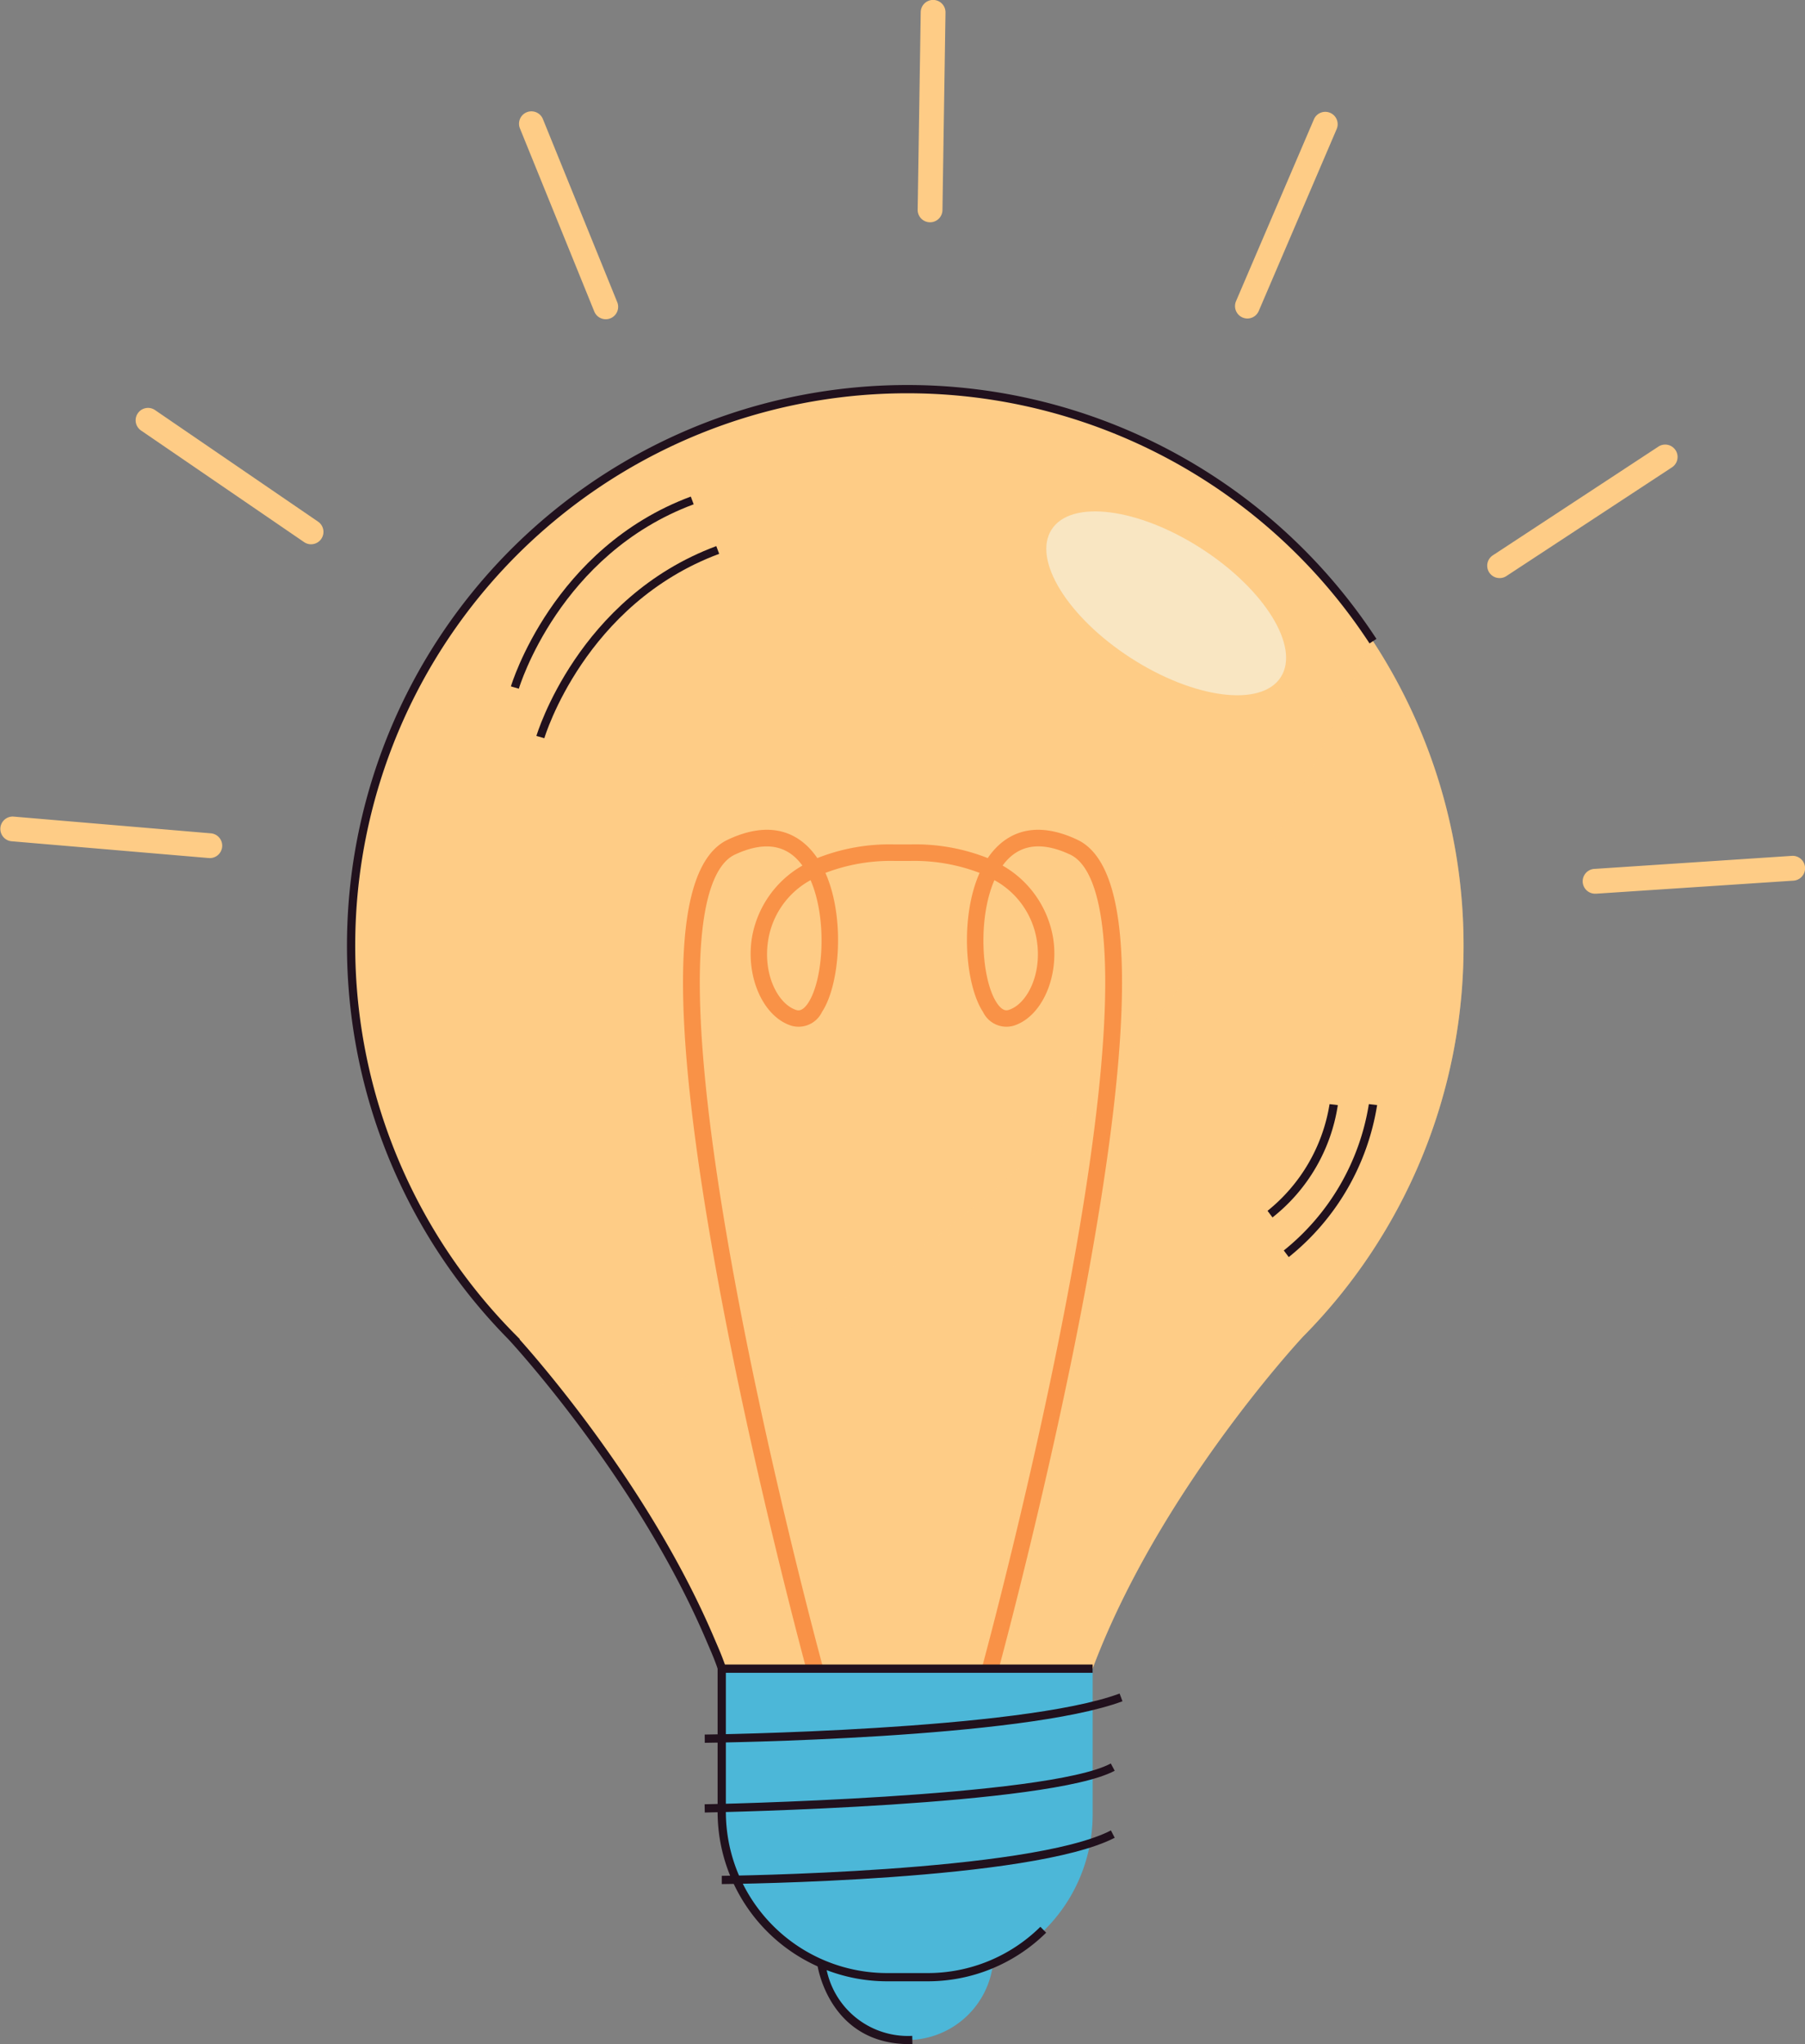<svg xmlns="http://www.w3.org/2000/svg" width="109.255" height="123.685" viewBox="0 0 109.255 123.685">
  <rect x="0" y="0" width="109.255" height="123.685" fill="#808080" stroke="none"/>
  <g id="Group_222" data-name="Group 222" transform="translate(-1488.268 -126.25)">
    <g id="Group_206" data-name="Group 206" transform="translate(1509.266 149.546)">
      <g id="Group_194" data-name="Group 194" transform="translate(0.251 0.25)">
        <g id="Group_191" data-name="Group 191">
          <path id="Path_605" data-name="Path 605" d="M1714.649,336.149a33.67,33.67,0,1,0-57.622,23.66h0s10.189,10.9,13.63,22.773a26.308,26.308,0,0,0,20.645,0c3.441-11.876,13.631-22.773,13.631-22.773h0A33.555,33.555,0,0,0,1714.649,336.149Z" transform="translate(-1647.31 -302.48)" fill="#fecc86"/>
        </g>
        <g id="Group_192" data-name="Group 192" transform="translate(28.428 94.655)">
          <path id="Path_606" data-name="Path 606" d="M1865.313,1016.174h0a5.234,5.234,0,0,1-5.234-5.233h10.467A5.233,5.233,0,0,1,1865.313,1016.174Z" transform="translate(-1860.08 -1010.94)" fill="#4cb7d8"/>
        </g>
        <g id="Group_193" data-name="Group 193" transform="translate(22.438 77.42)">
          <path id="Path_607" data-name="Path 607" d="M1827.853,900.608h-2.759a9.845,9.845,0,0,1-9.844-9.844V881.94H1837.7v8.823A9.846,9.846,0,0,1,1827.853,900.608Z" transform="translate(-1815.25 -881.94)" fill="#4cb7d8"/>
        </g>
        <path id="Path_608" data-name="Path 608" d="M1802.476,433.679a33.515,33.515,0,0,0-5.62-18.629c-9.848,24.263-25.554,40.583-48.176,46.912a63.5,63.5,0,0,1,8.909,15.466h22.432c4.036-10.785,12.737-20.09,12.737-20.09h0A33.554,33.554,0,0,0,1802.476,433.679Z" transform="translate(-1735.136 -400.01)" fill="#fecc86" opacity="0.3"/>
      </g>
      <g id="Group_195" data-name="Group 195" transform="translate(20.348 26.911)">
        <path id="Path_609" data-name="Path 609" d="M1816.8,552.916l-.963-.263c.032-.115,3.172-11.66,5.349-23.485,3.778-20.518,1.606-24.869-.025-25.638-1.667-.784-2.979-.644-3.9.418q-.1.116-.193.245a6.232,6.232,0,0,1,3.058,4.384c.373,2.382-.692,4.76-2.375,5.3a1.571,1.571,0,0,1-1.869-.828c-1.077-1.627-1.413-5.7-.207-8.413a11.086,11.086,0,0,0-4.181-.725h-.971a11.084,11.084,0,0,0-4.18.725c1.205,2.714.87,6.785-.207,8.413a1.57,1.57,0,0,1-1.869.828c-1.684-.541-2.749-2.919-2.376-5.3a6.232,6.232,0,0,1,3.058-4.384c-.062-.086-.126-.166-.192-.243-.919-1.062-2.231-1.2-3.9-.418-1.632.768-3.8,5.12-.026,25.638,2.178,11.826,5.318,23.37,5.35,23.485l-.963.263c-.032-.116-3.181-11.7-5.367-23.563-3.017-16.38-2.827-25.123.581-26.728,2.646-1.244,4.222-.323,5.08.669a4.722,4.722,0,0,1,.34.444,11.861,11.861,0,0,1,4.672-.827h.971a11.865,11.865,0,0,1,4.673.827,4.411,4.411,0,0,1,.339-.444c.858-.991,2.436-1.913,5.08-.669,3.408,1.6,3.6,10.346.582,26.728C1819.982,541.22,1816.831,552.8,1816.8,552.916Zm-11.357-47.841a5.042,5.042,0,0,0-2.568,3.654c-.326,2.079.613,3.848,1.694,4.2.1.032.369.119.731-.427C1806.223,511.1,1806.466,507.421,1805.444,505.075Zm11.128,0c-1.022,2.346-.779,6.027.143,7.421.362.548.629.461.731.428,1.081-.347,2.02-2.116,1.694-4.2A5.041,5.041,0,0,0,1816.572,505.075Z" transform="translate(-1797.727 -502.026)" fill="#f99247"/>
      </g>
      <g id="Group_196" data-name="Group 196" transform="translate(0)">
        <path id="Path_610" data-name="Path 610" d="M1667.955,378.515c-.268-.768-.389-1.049-.655-1.665l-.144-.337c-4.2-9.817-11.864-18.07-11.942-18.153l-.024-.025a33.92,33.92,0,1,1,52.557-42.363l-.418.274a33.421,33.421,0,1,0-51.754,41.77l.326.33-.024.005c1.466,1.639,7.975,9.182,11.737,17.969l.144.335c.27.627.393.913.668,1.7Z" transform="translate(-1645.43 -300.61)" fill="#21111d"/>
      </g>
      <g id="Group_197" data-name="Group 197" transform="translate(9.927 6.75)">
        <path id="Path_611" data-name="Path 611" d="M1720.21,362.755l-.48-.139c.024-.083,2.513-8.37,10.889-11.486l.174.468C1722.659,354.624,1720.234,362.674,1720.21,362.755Z" transform="translate(-1719.73 -351.13)" fill="#21111d"/>
      </g>
      <g id="Group_198" data-name="Group 198" transform="translate(11.47 9.747)">
        <path id="Path_612" data-name="Path 612" d="M1731.76,385.185l-.48-.139c.024-.083,2.513-8.37,10.889-11.486l.174.468C1734.209,377.052,1731.784,385.1,1731.76,385.185Z" transform="translate(-1731.28 -373.56)" fill="#21111d"/>
      </g>
      <g id="Group_199" data-name="Group 199" transform="translate(22.438 77.42)">
        <path id="Path_613" data-name="Path 613" d="M1826.068,899.237h-2.448a10.263,10.263,0,0,1-10.25-10.25V880.07h22.7v.5h-22.2v8.418a9.762,9.762,0,0,0,9.751,9.751h2.448a9.7,9.7,0,0,0,6.838-2.8l.35.357A10.2,10.2,0,0,1,1826.068,899.237Z" transform="translate(-1813.37 -880.07)" fill="#21111d"/>
      </g>
      <g id="Group_200" data-name="Group 200" transform="translate(28.484 95.554)">
        <path id="Path_614" data-name="Path 614" d="M1864.194,1020.635c-4.865,0-5.568-4.719-5.574-4.767l.494-.068a5.028,5.028,0,0,0,5.241,4.334l.011.5Z" transform="translate(-1858.62 -1015.8)" fill="#21111d"/>
      </g>
      <g id="Group_201" data-name="Group 201" transform="translate(56.711 43.509)">
        <path id="Path_615" data-name="Path 615" d="M2070.188,635.518l-.3-.4a14.231,14.231,0,0,0,5.149-8.857l.5.059A14.755,14.755,0,0,1,2070.188,635.518Z" transform="translate(-2069.89 -626.26)" fill="#21111d"/>
      </g>
      <g id="Group_202" data-name="Group 202" transform="translate(55.727 43.51)">
        <path id="Path_616" data-name="Path 616" d="M2062.828,633.128l-.3-.4a10.385,10.385,0,0,0,3.754-6.457l.5.059A10.692,10.692,0,0,1,2062.828,633.128Z" transform="translate(-2062.53 -626.27)" fill="#21111d"/>
      </g>
      <g id="Group_203" data-name="Group 203" transform="translate(21.652 79.175)">
        <path id="Path_617" data-name="Path 617" d="M1807.5,896.192l-.005-.5c.191,0,19.118-.247,25.113-2.482l.175.468C1826.7,895.944,1808.277,896.183,1807.5,896.192Z" transform="translate(-1807.49 -893.21)" fill="#21111d"/>
      </g>
      <g id="Group_204" data-name="Group 204" transform="translate(21.651 83.408)">
        <path id="Path_618" data-name="Path 618" d="M1807.49,927.857l-.009-.5c.207,0,20.748-.411,24.586-2.468l.236.44C1828.358,927.443,1808.339,927.841,1807.49,927.857Z" transform="translate(-1807.48 -924.89)" fill="#21111d"/>
      </g>
      <g id="Group_205" data-name="Group 205" transform="translate(22.686 87.458)">
        <path id="Path_619" data-name="Path 619" d="M1815.234,958.447l0-.5c.186,0,18.617-.2,23.555-2.747l.23.444C1833.971,958.249,1816,958.44,1815.234,958.447Z" transform="translate(-1815.23 -955.2)" fill="#21111d"/>
      </g>
    </g>
    <g id="Group_208" data-name="Group 208" transform="translate(1488.268 175.653)">
      <g id="Group_207" data-name="Group 207" transform="translate(0 0)">
        <path id="Path_620" data-name="Path 620" d="M1500.933,498.523l-.064,0-11.915-1.014a.749.749,0,0,1,.127-1.492L1501,497.028a.749.749,0,0,1-.063,1.5Z" transform="translate(-1488.269 -496.011)" fill="#fecc86"/>
      </g>
    </g>
    <g id="Group_210" data-name="Group 210" transform="translate(1496.479 150.931)">
      <g id="Group_209" data-name="Group 209">
        <path id="Path_621" data-name="Path 621" d="M1560.336,319.232a.748.748,0,0,1-.422-.131l-9.87-6.753a.749.749,0,0,1,.846-1.237l9.87,6.752a.75.75,0,0,1-.424,1.368Z" transform="translate(-1549.718 -310.98)" fill="#fecc86"/>
      </g>
    </g>
    <g id="Group_212" data-name="Group 212" transform="translate(1519.682 132.988)">
      <g id="Group_211" data-name="Group 211" transform="translate(0 0)">
        <path id="Path_622" data-name="Path 622" d="M1728.637,189.262a.751.751,0,0,1-.695-.468l-4.5-11.079a.75.75,0,0,1,1.39-.565l4.5,11.079a.75.75,0,0,1-.411.977A.764.764,0,0,1,1728.637,189.262Z" transform="translate(-1723.385 -176.684)" fill="#fecc86"/>
      </g>
    </g>
    <g id="Group_214" data-name="Group 214" transform="translate(1584.093 178.036)">
      <g id="Group_213" data-name="Group 213">
        <path id="Path_623" data-name="Path 623" d="M2206.227,516.136a.75.75,0,0,1-.048-1.5l11.933-.788a.75.75,0,0,1,.1,1.5l-11.932.788Z" transform="translate(-2205.479 -513.848)" fill="#fecc86"/>
      </g>
    </g>
    <g id="Group_216" data-name="Group 216" transform="translate(1578.289 153.165)">
      <g id="Group_215" data-name="Group 215">
        <path id="Path_624" data-name="Path 624" d="M2162.789,335.762a.749.749,0,0,1-.412-1.376l10-6.564a.75.75,0,1,1,.823,1.253l-10,6.564A.748.748,0,0,1,2162.789,335.762Z" transform="translate(-2162.039 -327.699)" fill="#fecc86"/>
      </g>
    </g>
    <g id="Group_218" data-name="Group 218" transform="translate(1563.021 133.032)">
      <g id="Group_217" data-name="Group 217" transform="translate(0 0)">
        <path id="Path_625" data-name="Path 625" d="M2048.516,189.5a.752.752,0,0,1-.689-1.045l4.71-10.992a.749.749,0,1,1,1.377.589l-4.71,10.992A.748.748,0,0,1,2048.516,189.5Z" transform="translate(-2047.766 -177.01)" fill="#fecc86"/>
      </g>
    </g>
    <g id="Group_220" data-name="Group 220" transform="translate(1543.814 126.25)">
      <g id="Group_219" data-name="Group 219">
        <path id="Path_626" data-name="Path 626" d="M1904.759,139.7h-.012a.749.749,0,0,1-.738-.76l.184-11.956a.75.75,0,0,1,.75-.738h.012a.749.749,0,0,1,.738.76l-.184,11.956A.75.75,0,0,1,1904.759,139.7Z" transform="translate(-1904.009 -126.25)" fill="#fecc86"/>
      </g>
    </g>
    <g id="Group_221" data-name="Group 221" transform="translate(1549.788 154.975)" opacity="0.5">
      <ellipse id="Ellipse_10" data-name="Ellipse 10" cx="3.94" cy="8.25" rx="3.94" ry="8.25" transform="translate(0 6.624) rotate(-57.201)" fill="#f3fffe"/>
    </g>
  </g>
</svg>
